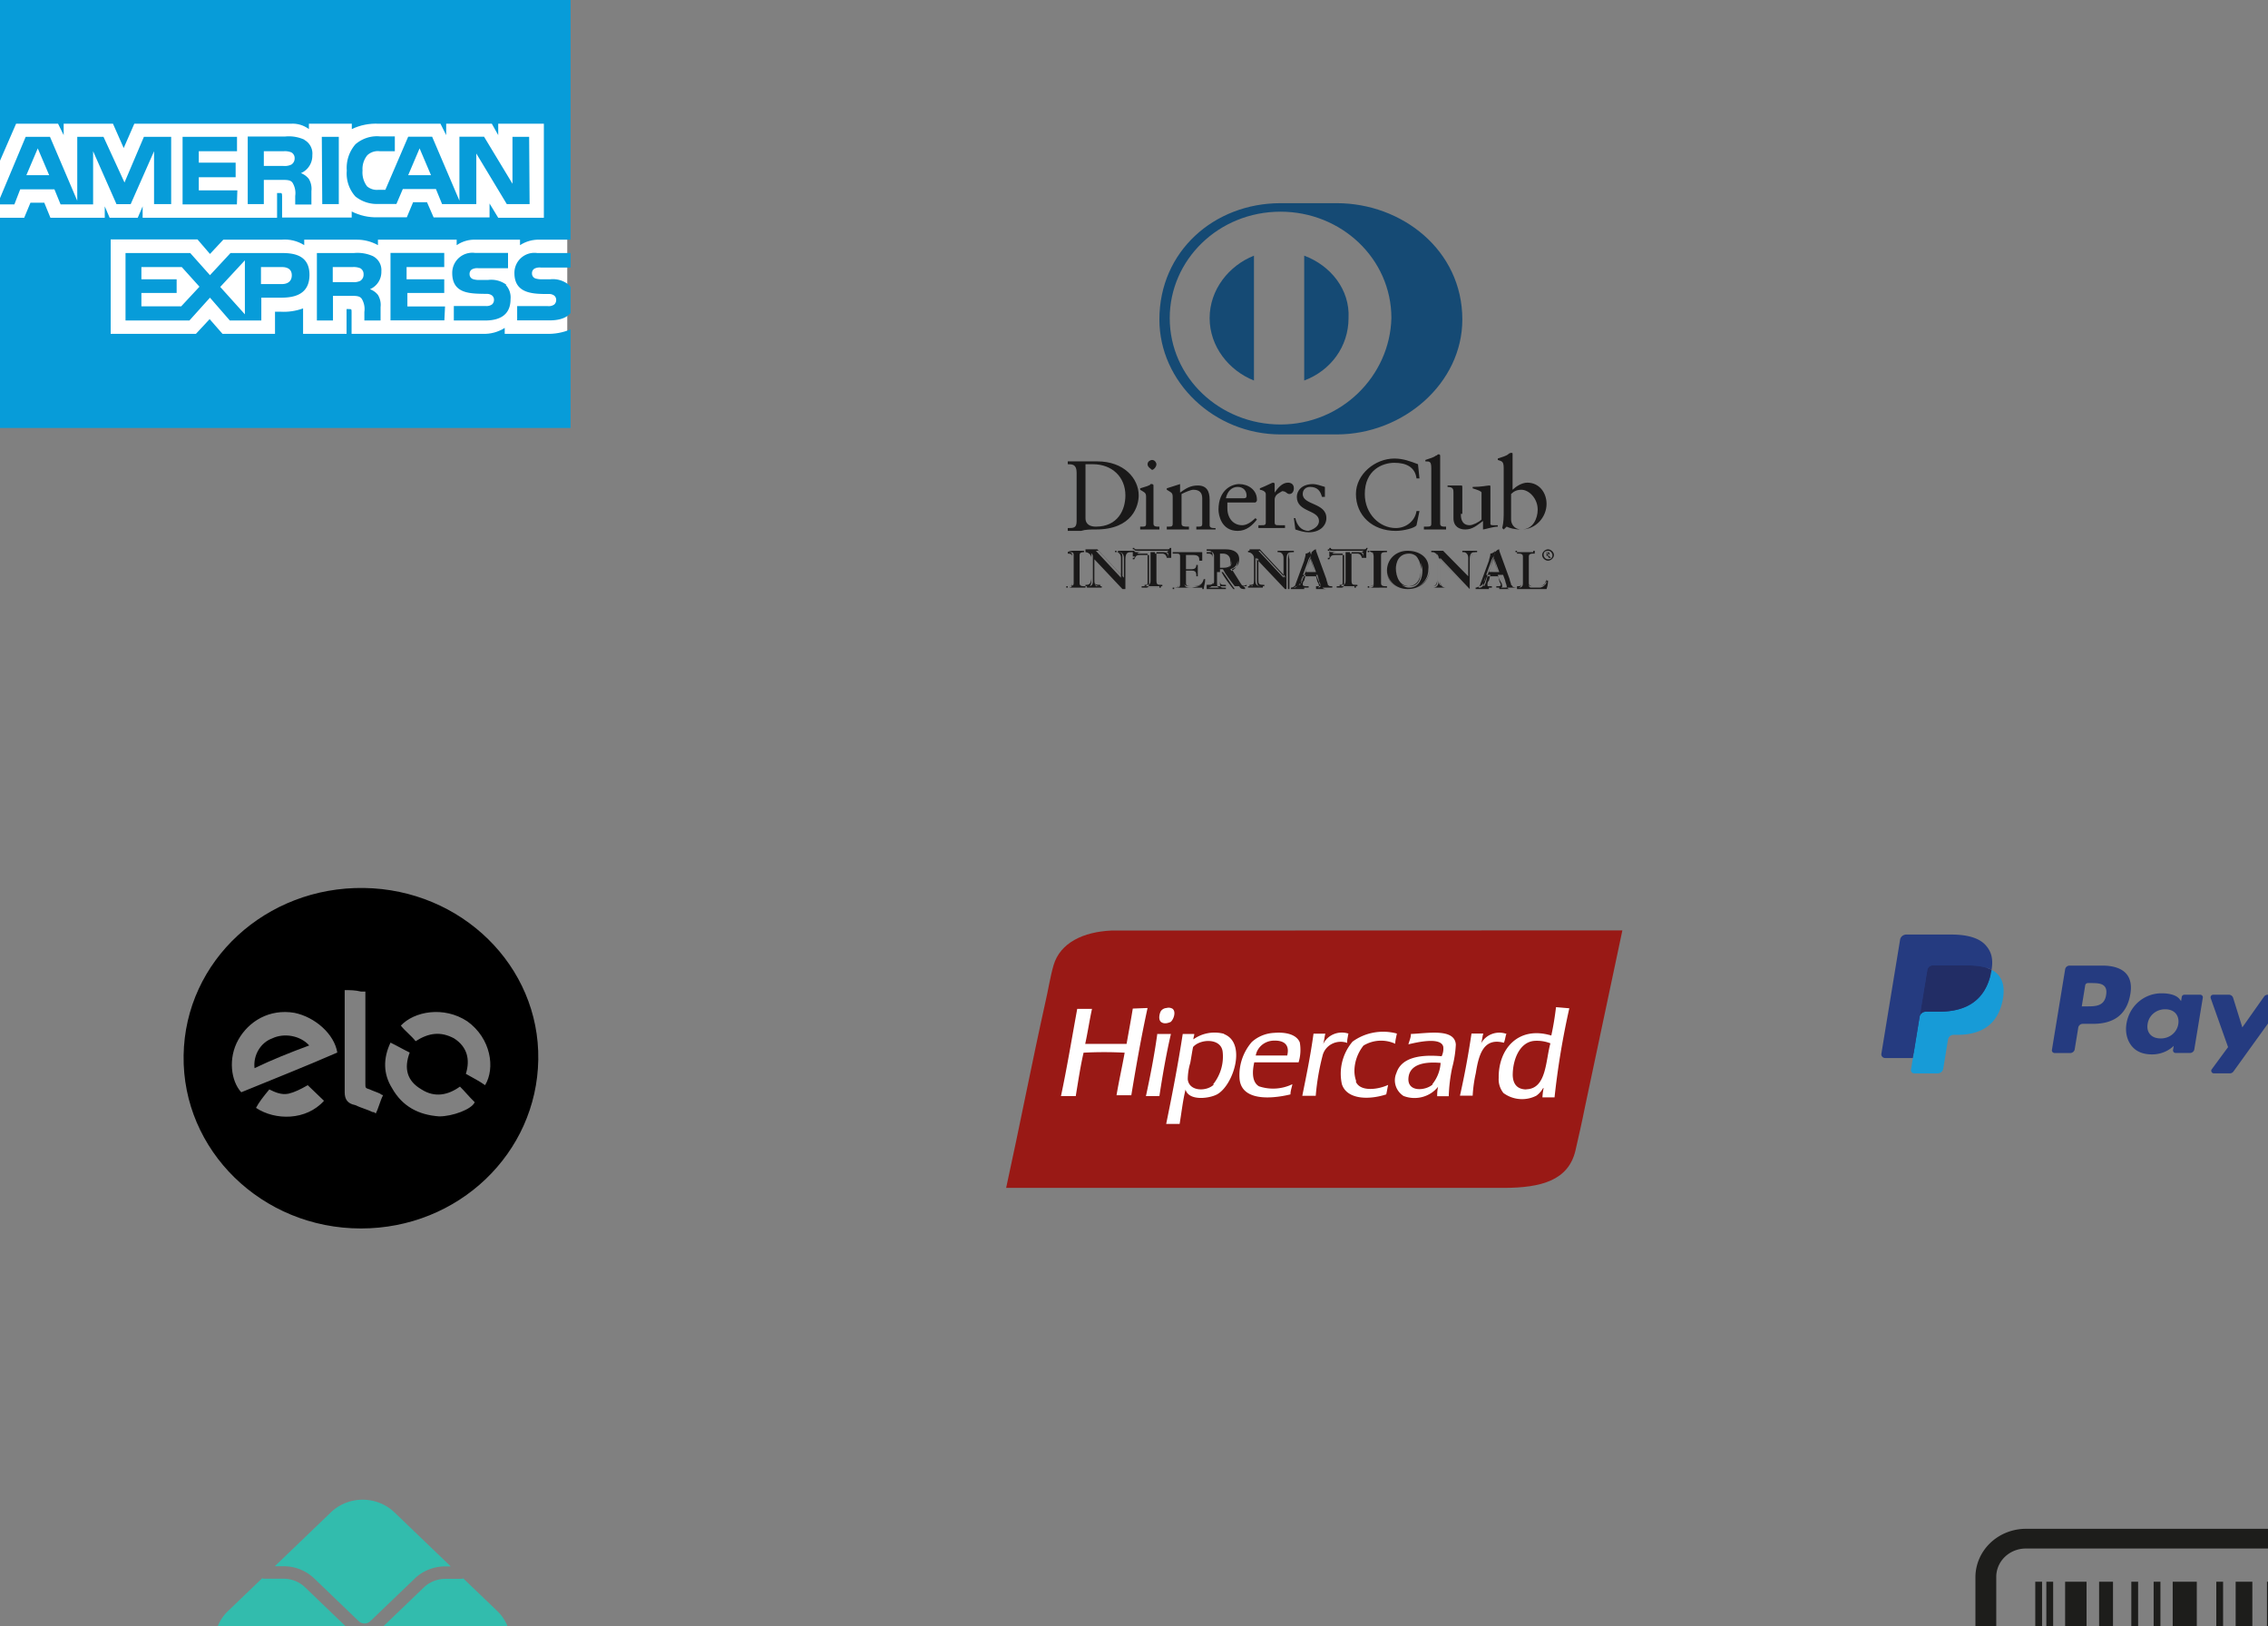 <?xml version="1.0" encoding="utf-8"?>
<svg width="159" height="114" viewBox="0 0 159 114" xmlns="http://www.w3.org/2000/svg">
  <rect x="0" y="0" width="159" height="114" fill="#808080" stroke="none"/>
  <svg id="amex" data-name="Layer 1" width="40" height="30" viewBox="0 0 50 37" xmlns="http://www.w3.org/2000/svg">
    <defs>
      <style>.acls-1{fill:#fff}.acls-2{fill:#079cd9}</style>
    </defs>
    <title>Artboard 9 copy 2</title>
    <g id="a_Group_" data-name="Group">
      <g id="a_Group_2" data-name="Group 2">
        <path id="a_Path_" data-name="Path" class="acls-1" d="M-.29-6.72h50v37h-50z"/>
      </g>
      <path id="a_Compound_Path_" data-name="Compound Path" class="acls-2" d="M15.86 26.59h-3.47v-1.17h3.09v-1.2h-3.09v-1.07h3.54l1.55 1.72-1.61 1.73m3.43-1.71l2.16-2.33v4.73zm5.41-.25h-1.84v-1.49h1.84c.51 0 .86.21.86.72s-.34.77-.87.77zm6.88-.29a1.34 1.34 0 0 1-.69.12h-1.74v-1.32h1.74a1.53 1.53 0 0 1 .67.1.58.58 0 0 1 .29.53.63.63 0 0 1-.28.57zm-6.87-2.43H20.2l-1.8 1.94-1.73-1.94H11v5.91h5.6l1.8-2 1.74 2h2.76v-2h1.76c1.23 0 2.46-.34 2.46-2s-1.26-1.91-2.38-1.91zm8 .29a3.29 3.29 0 0 0-1.7-.29h-3.25v5.91h1.41v-2.16h1.52c.51 0 .82 0 1 .26a1.74 1.74 0 0 1 .23 1.15v.75h1.42v-1.17a1.69 1.69 0 0 0-.23-1.07 1.56 1.56 0 0 0-.7-.5 1.65 1.65 0 0 0 1-1.57 1.37 1.37 0 0 0-.71-1.31zM39 26.6h-3.3v-1.18h3.23v-1.2h-3.3v-1.07h3.3v-1.24h-4.71v5.91h4.72zm5.39-1.89a2.21 2.21 0 0 0-1.63-.43H42a1.75 1.75 0 0 1-.54-.07.45.45 0 0 1-.31-.44.46.46 0 0 1 .21-.42 1 1 0 0 1 .57-.1h2.59v-1.34h-2.89a1.76 1.76 0 0 0-2 1.76c0 1.88 1.66 1.8 3 1.83a.75.75 0 0 1 .49.14.49.49 0 0 1 .17.39.53.53 0 0 1-.17.39.83.83 0 0 1-.57.14h-2.78v1.27h2.75c1.43 0 2.22-.61 2.22-1.86a1.62 1.62 0 0 0-.42-1.26zm6 1.25c0 1.26-.79 1.86-2.22 1.86h-2.85v-1.25H48a.83.83 0 0 0 .57-.14.53.53 0 0 0 .17-.39.49.49 0 0 0-.17-.39.75.75 0 0 0-.49-.14c-1.32 0-3 0-3-1.83a1.75 1.75 0 0 1 2-1.76H50v1.27h-2.61a1 1 0 0 0-.56.1.46.46 0 0 0-.21.42.45.45 0 0 0 .31.44 1.75 1.75 0 0 0 .54.07h.76a2.2 2.2 0 0 1 1.61.48 1.63 1.63 0 0 1 .43 1.3z"/>
      <g id="a_Group_3" data-name="Group 3">
        <path id="a_Compound_Path_2" data-name="Compound Path 2" class="acls-2" d="M2.31 15.1l1-2.35 1 2.35h-2m23.22-.93a1.34 1.34 0 0 1-.69.12h-1.72V13h1.74a1.49 1.49 0 0 1 .67.1.57.57 0 0 1 .29.53.63.63 0 0 1-.29.54zm12.24.93l-1-2.35-1 2.35zM15 11.74h-2.39l-1.7 4-1.84-4h-2.3v5.6l-2.39-5.6H2.25l-2.48 5.92h1.49l.51-1.32h3l.54 1.32h2.85V13l2.05 4.64h1.24L13.5 13v4.63H15zm5.8 4.69h-3.38v-1.15h3.23V14h-3.23v-1h3.35v-1.26H16v5.92h4.76zM26.7 12a3.29 3.29 0 0 0-1.7-.29h-3.29v5.92h1.41v-2.12h1.52c.51 0 .83 0 1 .26a1.73 1.73 0 0 1 .23 1.15v.75h1.42v-1.18a1.69 1.69 0 0 0-.23-1.07 1.59 1.59 0 0 0-.69-.5 1.66 1.66 0 0 0 1-1.57 1.37 1.37 0 0 0-.71-1.35zm1.54 5.63h1.45v-5.89H28.2zm18.17 0h-2l-2.67-4.43v4.43h-3l-.54-1.32h-2.9l-.56 1.31h-1.6a3 3 0 0 1-2-.66 3 3 0 0 1-.75-2.26 3.15 3.15 0 0 1 .76-2.31 2.88 2.88 0 0 1 2.15-.69h1.3V13h-1.32a1.35 1.35 0 0 0-1.09.35 1.9 1.9 0 0 0-.42 1.34 2 2 0 0 0 .4 1.39 1.34 1.34 0 0 0 1 .3h.6l2-4.65h2.1l2.39 5.6v-5.6h2.16l2.49 4.12v-4.11h1.46z"/>
        <path id="a_Path_2" data-name="Path 2" class="acls-2" d="M 50 20.75 L 47.34 20.75 C 46.714 20.721 46.095 20.889 45.57 21.23 L 45.57 20.75 L 41.71 20.75 C 41.109 20.722 40.516 20.89 40.02 21.23 L 40.02 20.75 L 33.12 20.75 L 33.12 21.23 C 32.537 20.903 31.878 20.737 31.21 20.75 L 26.66 20.75 L 26.66 21.23 C 26.065 20.854 25.361 20.685 24.66 20.75 L 19.57 20.75 L 18.4 22 L 17.31 20.73 L 9.7 20.73 L 9.7 29 L 17.17 29 L 18.37 27.71 L 19.5 29 L 24.1 29 L 24.1 27.06 L 24.56 27.06 C 25.24 27.103 25.921 27.004 26.56 26.77 L 26.56 29 L 30.37 29 L 30.37 26.83 L 30.56 26.83 C 30.79 26.83 30.81 26.83 30.81 27.07 L 30.81 29 L 42.3 29 C 42.981 29.028 43.655 28.846 44.23 28.48 L 44.23 29 L 47.89 29 C 48.613 29.024 49.333 28.891 50 28.61 L 50 43.71 L -0.29 43.71 L -0.29 18.83 L 2.12 18.83 L 2.67 17.51 L 3.88 17.51 L 4.42 18.83 L 9.18 18.83 L 9.18 17.83 L 9.61 18.83 L 12.07 18.83 L 12.5 17.83 L 12.5 18.83 L 24.28 18.83 L 24.28 16.66 L 24.51 16.66 C 24.68 16.66 24.72 16.66 24.72 16.94 L 24.72 18.81 L 30.82 18.81 L 30.82 18.28 C 31.52 18.634 32.296 18.809 33.08 18.79 L 35.65 18.79 L 36.2 17.47 L 37.42 17.47 L 38 18.8 L 42.9 18.8 L 42.9 17.58 L 43.66 18.83 L 47.66 18.83 L 47.66 10.59 L 43.66 10.59 L 43.66 11.59 L 43.1 10.59 L 39.1 10.59 L 39.1 11.59 L 38.6 10.59 L 33.19 10.59 C 32.376 10.547 31.565 10.708 30.83 11.06 L 30.83 10.59 L 27.07 10.59 L 27.07 11.06 C 26.61 10.716 26.042 10.549 25.47 10.59 L 11.77 10.59 L 10.84 12.72 L 9.9 10.59 L 5.58 10.59 L 5.58 11.59 L 5.09 10.59 L 1.41 10.59 L -0.29 14.5 L -0.29 -6.72 L 50 -6.72 L 50 20.75"/>
      </g>
    </g>
  </svg>
  <svg id="bankslip" data-name="Layer 1" width="40" height="30" viewBox="0 0 50 37" x="80" y="60" xmlns="http://www.w3.org/2000/svg" style="" transform="matrix(1.295, 0, 0, 1.243, 28.89, 27.358)">
    <defs>
      <style>.bcls-1{fill:#1d1d1b}</style>
    </defs>
    <title>Artboard 9 copy 6</title>
    <path class="bcls-1" d="M16.34 8.73h.46v18.49h-.46zm1.51 0h.46v18.49h-.46zm4.24 0h.46v18.49h-.46zm6.57 0h.46v18.49h-.46zm6.99 0h.46v18.49h-.46zm1 0h.46v18.49h-.46zm3.72 0h.46v20.13h-.46zm.75 0h.46v20.13h-.46zm-30.53 0h.46v20.13h-.46zm-.75 0h.46v20.13h-.46zm2.02 0h1.45v18.49h-1.45zm2.3 0h.94v18.49h-.94zm9.24 0h1.13v18.49H23.4zm7.31 0h1.13v18.49h-1.13zm7.73 0h1.13v18.49h-1.13zm-19.3 0h1.63v18.49h-1.63zm6.38 0h1.63v18.49h-1.63zm7.2 0h1.63v18.49h-1.63z"/>
    <path class="bcls-1" d="M44.27 29.21a2 2 0 0 1-2 2H9.2a2 2 0 0 1-2-2V8.39a2 2 0 0 1 2-2h33a2 2 0 0 1 2 2zm1.36-20.82A3.42 3.42 0 0 0 42.22 5H9.2a3.42 3.42 0 0 0-3.41 3.39v20.82a3.41 3.41 0 0 0 3.41 3.41h33a3.42 3.42 0 0 0 3.41-3.41z"/>
  </svg>
  <svg version="1" id="diners" width="40" height="30" viewBox="0 0 50 37" x="40" xmlns="http://www.w3.org/2000/svg" style="" transform="matrix(1.295, 0, 0, 1.243, 14.147, 9.12)">
    <style>.cst0{fill:#1a1919}.cst1{fill:#154a74}</style>
    <title>Artboard 9</title>
    <path class="cst0" d="M26.2 31.8c0-.1-.1-.3-.1-.4l-.7-2v-.1c-.1 0-.2.1-.3.2 0 .2-.1.3-.2.5l-.6 1.7c-.1.2-.2.2-.3.2v.1h.9v-.1h-.1c-.1 0-.3 0-.3-.1s0-.2.1-.3l.1-.4h.8l.1.4c0 .1.1.2.1.3 0 .1-.1.1-.2.1h-.1v.1h1.1v-.1c-.2 0-.2 0-.3-.1zm.3.3h-1.1V32c.1 0 .2 0 .2-.1 0 0 0-.2-.1-.3l-.1-.4h-.9l-.1.4c0 .1-.1.2-.1.3 0 .1.2.1.3.1v.1h-.9V32c.1 0 .3-.1.3-.2l.6-1.7c0-.1.1-.3.1-.5.1 0 .3-.1.3-.2v.1l.7 2c0 .1.1.3.1.4 0 .1.1.2.3.2zm2.5-2.7h1.1v.1c-.1 0-.3 0-.3.2v2c0 .2.2.2.3.2v.1H29c.1 0 .3 0 .3-.2v-2c0-.3-.2-.3-.3-.4zm-4 .4l-.4 1.1h.7l-.3-1.1zm-.3 1.1l.3-1 .3 1h-.6zm4-1.6v.6h-.1c0-.1 0-.4-.3-.4h-.6v2c0 .3.1.3.3.3h.1v.2h-1.2.1c.2 0 .3 0 .3-.3v-2h-.6c-.3 0-.3.1-.4.3h-.1v-.6h.1c0 .1.1.1.2.1h2c.1-.1.2-.1.2-.2zm2.1-1.3c-1.6 0-2.7-1.1-2.7-2.6 0-1.4 1.3-2.5 2.6-2.5.6 0 1.1.2 1.6.4l.1 1h-.2c-.1-.8-.7-1.1-1.5-1.1s-2 .5-2 2.2c0 1.4 1 2.4 2.1 2.4.7 0 1.3-.5 1.4-1.2h.2l-.2 1c-.1.2-.9.4-1.4.4zm-6.9 1.5v-.1h-1v.1h.1c.1 0 .3 0 .3.3v1.4l-1.7-1.9h-.7v.1h.1c.2 0 .3.1.3.3v1.6c0 .3-.1.5-.3.5h-.1v.1h1v-.1h-.1c-.3 0-.3-.1-.3-.4V30l1.9 2.1h.2V30c-.1-.4 0-.5.3-.5zm-.5.5v2.1h-.1l-2-2.2v1.6c0 .3.1.4.4.4h.1v.1h-1v-.1h.1c.3 0 .3-.2.3-.5v-1.6c0-.2-.2-.3-.3-.3v-.1h.7l1.7 1.9v-1.4c0-.3-.2-.4-.3-.4h-.1v-.1h1v.1h-.1c-.2 0-.4 0-.4.5zm5.3-.7c0 .1-.1.1-.2.1h-2c-.1 0-.2 0-.2-.1h-.1v.6h.1c.1-.3.1-.3.3-.3h.6v2c0 .3-.1.3-.3.3h-.1v.1H28v-.1h-.1c-.2 0-.3 0-.3-.3v-2h.6c.2 0 .3.2.3.3h.1v-.6h.1zm.1.3v.3h-.1c0-.1 0-.4-.3-.4h-.6v2c0 .3.1.3.3.3h.1v.1H27v-.1h.1c.2 0 .3 0 .3-.3v-2h-.6c-.3 0-.3.1-.4.3h-.1v-.6h.1c0 .1.1.1.2.1h2c.1 0 .2 0 .2-.1h.1c-.1.2-.1.3-.1.4zm-2.6 2.2c-.1-.1-.1-.3-.1-.4l-.7-2v-.1c-.1 0-.2.1-.3.2 0 .1-.1.3-.1.5l-.6 1.7c-.3.2-.4.3-.6.3h.8c-.1 0-.3 0-.3-.2 0-.1 0-.2.1-.3l.1-.4h.9l.2.5c0 .1.1.2.1.3 0 .1-.2.1-.3.1h1.1c-.2 0-.3-.1-.3-.2zm-1.6-.9l.4-1.1.4 1.1h-.8zm-5.5-1.4h-.2v1.1h.2c.4 0 .6-.1.6-.6 0-.2-.2-.5-.6-.5zm0 1.2h-.2v-1.1h.2c.3 0 .5.2.5.5.1.4-.1.6-.5.6zm-.3-2.8h-1.5v-.2h.1c.2 0 .3 0 .3-.2v-1.8c0-.4-.2-.6-.6-.6-.2 0-.6.2-.8.3v2.1c0 .2.2.2.4.2h.1v.2h-1.5v-.2h.1c.2 0 .3 0 .3-.2v-1.9c0-.3-.1-.3-.4-.5V25l.9-.3v.6c.4-.3.7-.5 1.2-.5.6 0 .8.4.8 1v1.8c0 .2.2.2.3.2h.1v.1zm1.5 3.8l-.7-1c.3-.1.5-.3.5-.7 0-.5-.4-.6-.9-.7H18v.1h.1c.1 0 .3 0 .3.3v1.9c0 .2-.1.2-.3.2H18v.2h1.1-.1c-.2 0-.3 0-.3-.3v-.8h.3c.2.4.5.8.8 1.2h.8V32c-.1-.1-.2-.1-.3-.3zm-1.2-1h-.2v-1.2h.2c.3 0 .6.2.6.6 0 .4-.2.6-.6.6zm1.2 1l-.6-1c.3-.1.5-.3.5-.7 0-.5-.4-.7-.9-.7h-1.2v.1h.1c.1 0 .2 0 .3.3v1.9c0 .1-.1.2-.3.2h-.1v.1h1.2v-.1h-.1c-.2 0-.3 0-.3-.3v-.8h.2c.2.4.5.8.8 1.2h.8v-.1c-.2.1-.3.1-.4-.1zm.4.4h-.8c-.3-.4-.5-.8-.8-1.2h-.2v.8c0 .3.1.3.3.3h.1v.1H18V32h.1c.1 0 .3-.1.3-.2v-1.9c0-.3-.2-.3-.3-.3H18v-.1h1.2c.5 0 .9.1.9.7 0 .3-.2.5-.5.7l.6 1c.1.2.2.2.4.2zm-2.9-.7c-.1.4-.3.5-.8.5-.2 0-.4 0-.4-.2v-.9h.4c.3 0 .3.1.3.4h.1v-.8h-.1c0 .2-.1.3-.3.3h-.4v-1h.5c.4 0 .4.2.4.4h.1V29.5h-1.9v.1h.1c.1 0 .3 0 .3.2v2c0 .2-.1.2-.3.2h-.1v.1h2c0-.2.1-.4.1-.6v-.1zm0 .7h-2V32h.1c.1 0 .3 0 .3-.2v-2c0-.2-.1-.2-.3-.2h-.1v-.1h1.9v.6h-.1c0-.2-.1-.4-.5-.4h-.5v1h.4c.2 0 .3-.1.3-.3h.1v.8h-.1c0-.2 0-.4-.3-.4h-.5v.9c0 .2.2.2.5.2.5 0 .7 0 .8-.5h.1c0 .3-.1.5-.1.7zm5.6-2.7h.5v.1c-.2 0-.4 0-.4.5v2.1h-.1l-2-2.2v1.6c0 .3.1.5.4.5h-1c.3 0 .4-.2.4-.5v-1.6c0-.2-.2-.4-.4-.4v-.1h.7l1.7 1.9v-1.4c0-.3-.2-.4-.3-.4h-.1v-.1h.6zm-.2 1.9zm6.3-1.9h-.6v.1h.1c.1 0 .3 0 .3.2v2c0 .2-.1.2-.3.2h-.1v.1h1.2v-.1H30c-.1 0-.3 0-.3-.2v-2c0-.2.1-.2.3-.2h.1v-.1h-.6zm.6.1c-.2 0-.3 0-.3.2v2c0 .2.1.2.3.2h.1v.1H29v-.1c.1 0 .3 0 .3-.2v-2c0-.2-.1-.2-.3-.2v-.1h1.2v.1zm10.8 2.2c.1-.1.1-.2.1-.3h.1c0 .2-.1.4-.1.6h-2c.1 0 .3 0 .3-.3v-2c0-.2-.2-.2-.3-.2v-.1h1.2v.1h-.1c-.1 0-.3 0-.3.2v2c0 .2.1.2.2.2h.5c.2 0 .4-.1.4-.2zm-2.3.1c0-.1-.1-.3-.1-.4l-.7-2v-.1c-.1 0-.2.1-.3.2 0 .1-.1.3-.1.5l-.6 1.7c-.1.2-.2.3-.3.3h.8c-.1 0-.3 0-.3-.2 0-.1 0-.2.1-.3l.1-.4h.9l.2.5c0 .1.1.2.1.3 0 .1-.2.1-.3.1h1c-.4 0-.5-.1-.5-.2zm-1.6-.9l.4-1.1.4 1.1H37zm.4-1.1l-.4 1.1h.7l-.3-1.1zm-.3 1.1l.3-1 .3 1h-.6zm3.9.5c0 .1-.1.2-.1.3-.1.1-.2.2-.4.2H40c-.1 0-.2-.1-.2-.2v-2c0-.2.1-.2.2-.2h.1v-.1h-1.2v.1h.1c.1 0 .3 0 .3.2v2c0 .2-.1.2-.3.2v.1h2c0-.2.1-.4.1-.6H41zm0 .7h-2V32h.1c.1 0 .3 0 .3-.3v-1.9c0-.2-.2-.2-.3-.2H39v-.1h1.2v.1h-.1c-.1 0-.3 0-.3.2v2c0 .2.1.2.2.2h.5c.2 0 .3-.1.4-.2.1-.1.1-.2.1-.3h.1c0 .1 0 .3-.1.6zm.1-2.8c-.2 0-.4.2-.4.4s.2.4.4.4.4-.2.4-.4-.2-.4-.4-.4zm0 .7c-.2 0-.3-.2-.3-.3 0-.2.1-.3.3-.3.2 0 .3.2.3.3 0 .2-.1.3-.3.3zm0-.3c.1 0 .1-.1.1-.1 0-.1-.1-.1-.1-.1h-.2c.1 0 .1 0 .1.1v.3h-.1.2-.1v-.1l.1-.1c0 .1 0 .2.1.2h.1l-.2-.2zm0 0l-.1-.2s.1 0 .1.1c.1.1 0 .1 0 .1zm-2.5 2.1c0-.1-.1-.3-.1-.4l-.7-2v-.1c-.1 0-.2.1-.3.2 0 .2-.1.3-.2.5l-.6 1.7c-.1.2-.2.2-.3.2v.1h.9v-.1H37c-.1 0-.3 0-.3-.1s0-.2.1-.3l.1-.4h.8l.1.4c0 .1.1.2.1.3 0 .1-.1.1-.2.1h-.1v.1h1.1v-.1l-.1-.1zm.3.3h-1.1V32c.1 0 .2 0 .2-.1 0 0 0-.2-.1-.3l-.2-.4H37l-.1.4c0 .1-.1.2-.1.3 0 .1.2.1.3.1v.1h-.9V32c.1 0 .3-.1.3-.2l.6-1.7c0-.1.1-.3.1-.5.1 0 .3-.1.3-.2v.1l.7 2c0 .1.1.3.1.4 0 .1.1.2.2.2zm-7.3-2.8c-.8 0-1.4.6-1.4 1.4 0 .8.6 1.4 1.4 1.4.8 0 1.5-.6 1.5-1.5 0-.8-.7-1.3-1.5-1.3zm0 2.8c-.8 0-1.4-.5-1.4-1.4 0-.8.6-1.4 1.4-1.4.8 0 1.5.5 1.5 1.3 0 .9-.6 1.5-1.5 1.5zm0-2.7c-.8 0-1.4.6-1.4 1.4 0 .8.6 1.3 1.4 1.3.8 0 1.4-.6 1.4-1.4.1-.8-.6-1.3-1.4-1.3zm.1 2.6c-.6 0-.9-.7-.9-1.3 0-.5.2-1.1.9-1.1.6 0 .9.7.9 1.2s-.2 1.2-.9 1.2zm-.1-2.5c-.7 0-.9.6-.9 1.1 0 .7.3 1.3.9 1.3.7 0 .9-.6.9-1.2.1-.5-.2-1.2-.9-1.2zm.1 2.4c-.6 0-.9-.6-.9-1.3 0-.5.2-1.1.8-1.1.6 0 .9.7.9 1.2 0 .6-.1 1.2-.8 1.2zm4.1-2.5h.5v.1c-.2 0-.4 0-.4.5v2.1h-.1l-2-2.2v1.6c0 .3.1.5.4.5h.1-1c.3 0 .4-.2.4-.5v-1.6c0-.2-.2-.4-.4-.4v-.1h.7l1.7 1.9v-1.4c0-.3-.2-.4-.3-.4h-.1v-.1h.5zm.5.1v-.1h-1v.1h.1c.1 0 .3 0 .3.3v1.4L34 29.4h-.8v.1h.1c.2 0 .3.1.3.3v1.6c0 .3-.1.5-.3.5h-.1v.1h1v-.1h-.1c-.3 0-.3-.1-.3-.4V30l1.9 2.1h.2V30c0-.4.1-.5.4-.5zm-.5.5v2.1h-.1l-2-2.2v1.6c0 .3.1.4.4.4h.1v.1h-1v-.1h.1c.3 0 .3-.2.3-.5v-1.6c0-.2-.2-.3-.3-.3v-.1h.7l1.7 1.9v-1.4c0-.3-.2-.4-.3-.4h-.1v-.1h1v.1h-.1c-.2 0-.4 0-.4.5zm-.2 1.3zm-20.1-2c0 .1-.1.1-.2.1h-2c-.1 0-.2 0-.2-.1H13v.6h.1c.1-.3.1-.3.3-.3h.6v2c0 .3-.1.3-.3.3h-.1v.1h1.2v-.1h-.1c-.2 0-.3 0-.3-.3v-2h.6c.2 0 .3.2.3.3h.1v-.6h.1zm.1.3v.3h-.1c0-.1 0-.4-.3-.4h-.6v2c0 .3.1.3.3.3h.1v.1h-1.2v-.1h.1c.2 0 .3 0 .3-.3v-2h-.6c-.3 0-.3.1-.4.3H13v-.6h.1c0 .1.1.1.2.1h2c.1 0 .2 0 .2-.1h.1v.4zm-3.3 1.7zm10.3-5.5v1.6c0 .2.1.2.3.2h.4v.2h-1.8v-.2h.2c.2 0 .3 0 .3-.2v-2c0-.2-.3-.3-.4-.3V25c.5-.2.8-.4.9-.4 0 0 .1 0 .1.1v.6c.2-.3.5-.7.9-.7.2 0 .4.1.4.4 0 .2-.1.4-.3.4-.2 0-.2-.2-.5-.2-.1.1-.5.2-.5.6zm3 1.5c0-.8-1.5-.6-1.5-1.7 0-.4.3-.9 1.1-.9.2 0 .5.1.8.2v.7h-.2c-.1-.4-.3-.7-.8-.7-.3 0-.5.2-.5.5 0 .8 1.6.6 1.6 1.7 0 .5-.4 1-1.2 1-.3 0-.6-.1-.9-.2l-.1-.8h.1c.1.5.4.9.9.9.6-.2.7-.5.7-.7zM9.1 29.4h-.6v.1h.1c.1 0 .3 0 .3.2v2c0 .2-.1.2-.3.2h-.1v.1h1.2v-.1h-.1c-.1 0-.3 0-.3-.2v-2c0-.2.1-.2.3-.2h.1v-.1h-.6zm.6.1c-.2 0-.3 0-.3.2v2c0 .2.1.2.3.2h.1v.1H8.6v-.1h.1c.1 0 .3 0 .3-.2v-2c0-.2-.1-.2-.3-.2h-.2v-.1h1.2v.1zm2.7-.1h.5v.1c-.2 0-.4 0-.4.5v2.1h-.1l-2-2.2v1.6c0 .3.1.5.4.5h-1c.3 0 .4-.2.4-.5v-1.6c0-.2-.2-.4-.4-.4v-.1h.7l1.7 1.9v-1.4c0-.3-.2-.4-.3-.4h-.1v-.1h.6zm-3.3 0h.6v.1c-.1 0-.3 0-.3.2v2c0 .2.2.2.3.2v.1H8.6c.1 0 .3 0 .3-.2v-2c0-.2-.2-.2-.3-.2v-.1c.1-.1.3-.1.5-.1zM21.3 26c.1-.1.1-.1.1-.2 0-.7-.6-1.1-1.2-1.1-.5 0-1.4.4-1.4 1.8 0 .4.2 1.5 1.3 1.5.6 0 1-.4 1.3-.8l-.1-.1c-.3.3-.6.5-.9.5-.6 0-1-.5-1-1.2V26h1.9zm-1.2-1.1c.4 0 .6.3.6.6 0 .1 0 .2-.2.2h-1.2c.1-.5.4-.8.8-.8zm-9.6 3c2.5 0 2.9-1.7 2.9-2.4 0-1.2-1-2.4-2.8-2.4h-2v.2c.3 0 .6 0 .6.6v3.4c0 .5-.2.5-.6.5v.2h.9c.3-.1.6-.1 1-.1zm-.7-4.6h.5c1.3 0 2.2.9 2.2 2.2 0 1-.5 2.2-2 2.2-.3 0-.7-.1-.7-.6v-3.8zm4.2 0c0-.2.2-.3.3-.3.2 0 .3.2.3.3 0 .2-.2.4-.3.4-.1-.1-.3-.2-.3-.4zm19.2 4.2v-3.9c0-.5-.1-.5-.4-.5V23c.3-.1.6-.2.7-.3.1 0 .1-.1.2-.1 0 0 .1 0 .1.1v4.8c0 .2.2.2.3.2h.1v.2h-1.5v-.2h.1c.3 0 .4 0 .4-.2zm-18.9.4h-.8v-.2h.1c.2 0 .3 0 .3-.2v-1.9c0-.3-.1-.3-.4-.5V25c.3-.1.7-.2.7-.3h.1s.1 0 .1.1v2.7c0 .2.2.2.3.2h.1v.2h-.5zm23.8-4.3v3c0 .4 0 .8-.1 1.2l.1.1.2-.2c.2.1.5.2 1 .2 1 0 1.7-.9 1.7-1.8 0-.8-.5-1.5-1.3-1.5-.4 0-.8.3-1 .5v-2.5c0-.1 0-.1-.1-.1 0 0-.1 0-.2.1s-.4.2-.7.3v.1c.3.1.4.1.4.6zm.5 1.8c.2-.2.4-.3.7-.3.5 0 1.1.6 1.1 1.4 0 .6-.3 1.4-1.1 1.4-.5 0-.7-.4-.7-.7v-1.8zm-20.8 6v.6h-2c.1 0 .3 0 .3-.2v-2c0-.2-.2-.2-.3-.2v-.1h1.9v.6h-.1c0-.2-.1-.4-.5-.4h-.5v1h.4c.2 0 .3-.1.3-.3h.1v.8h-.1c0-.2 0-.4-.3-.4h-.5v.9c0 .3.2.3.5.3.5-.1.7-.1.8-.6zm17.4-4.6c0 .2 0 .8.6.8.2 0 .6-.2.8-.4v-1.9c0-.1-.3-.2-.6-.3v-.1c.6 0 1-.1 1.1-.1.1 0 .1 0 .1.1v2.6c0 .1.1.1.2.1h.3v.1c-.3 0-.9.2-1 .2v-.6c-.4.3-.7.6-1.2.6-.4 0-.8-.2-.8-.8v-1.8c0-.2 0-.4-.4-.4v-.1h.9c.1 0 .1 0 .1.2v1.8zm-19.7 2.5v.6h-.1c0-.1 0-.4-.3-.4h-.6v2c0 .3.1.3.3.3h.1v.2h-1.2.1c.2 0 .3 0 .3-.3v-2h-.6c-.3 0-.3.1-.4.3H13v-.6h.1c0 .1.1.1.2.1h2c.1-.1.2-.1.2-.2zm-3.1.1h-.5v.1h.1c.1 0 .3 0 .3.3v1.4l-1.7-1.9h-.8v.1h.1c.2 0 .3.1.3.3v1.6c0 .3-.1.5-.3.5h-.1v.1h1v-.1h-.1c-.3 0-.3-.1-.3-.4V30l1.9 2.1h.2V30c0-.5.2-.5.3-.5h.1v-.1h-.5zm.5.1c-.2 0-.4 0-.4.5v2.1h-.1l-2-2.2v1.6c0 .3.1.4.4.4h.1v.1h-1v-.1h.1c.3 0 .3-.2.3-.5v-1.6c0-.2-.2-.3-.3-.3v-.1h.7l1.7 1.9v-1.4c0-.3-.2-.4-.3-.4H12v-.1h1v.1z"/>
    <path class="cst1" d="M24.6 8.6v8.8c1.8-.7 3-2.4 3-4.4.1-2-1.2-3.7-3-4.4zM18.2 13c0 2 1.3 3.7 3 4.4V8.6c-1.7.7-3 2.4-3 4.4z"/>
    <path class="cst1" d="M26.8 4.9H23c-4.5 0-8.2 3.4-8.2 8.2 0 4.4 3.7 8.1 8.2 8.1h3.8c4.5 0 8.5-3.6 8.5-8.1 0-4.9-4.1-8.2-8.5-8.2zM23 20.5c-4.1 0-7.5-3.3-7.5-7.5 0-4.1 3.3-7.5 7.5-7.5 4.1 0 7.5 3.3 7.5 7.5-.1 4.1-3.4 7.5-7.5 7.5z"/>
  </svg>
  <svg version="1" width="40" height="30" viewBox="0 0 50 37" id="elo" y="30" xmlns="http://www.w3.org/2000/svg" style="" transform="matrix(1.295, 0, 0, 1.243, -0.596, 18.239)">
    <title>Artboard 9</title>
    <path d="M25 30.5c-6.7 0-12.1-5.5-12-12.2.1-6.7 5.6-11.9 12.2-11.8 6.6.1 11.9 5.5 11.8 12.1-.1 6.6-5.4 11.9-12 11.9zm-1.6-12.4c-.2-1.3-1.5-2.5-2.9-2.8-1.7-.3-3.1.6-3.8 1.9-.7 1.3-.5 2.9.2 3.7 2.1-.9 4.3-1.8 6.5-2.8zm.5-4.4v7.2c0 .5.2.8.7.9.4.2.8.3 1.2.5.1 0 .1 0 .2.1.2-.4.3-.9.5-1.3-.1 0-.2-.1-.2-.1-.2-.1-.5-.2-.7-.3-.3-.1-.3-.1-.3-.4v-6.5H25c-.4-.1-.7-.1-1.1-.1zm9.5 6.7c.7-1.2.4-3.3-1.2-4.5-1.6-1.1-3.6-.7-4.5.3.3.4.7.7 1 1.1.9-.6 1.7-.7 2.6-.2.9.6 1.1 1.5.8 2.5.5.3.9.5 1.3.8zm-1.7.1c-.8.6-1.7.8-2.6.2-1-.6-1.2-1.5-.8-2.6-.4-.2-.9-.5-1.3-.7-.5 1.1-.5 2.2.1 3.2.7 1.3 1.8 1.9 3.2 2 .9 0 2.2-.5 2.4-1-.4-.4-.7-.8-1-1.1zM17.9 22c1.3.9 3.4.9 4.6-.5l-1.1-1.1c-.5.3-.9.5-1.3.6-.5.1-.9-.1-1.3-.3-.4.5-.7.9-.9 1.3z"/>
    <path d="M17.8 19.2c-.1-.9.4-1.8 1.2-2.1.8-.4 1.9-.2 2.5.5-1.3.5-2.5 1-3.7 1.6z"/>
  </svg>
  <svg id="hipercard" data-name="Layer 1" width="40" height="30" viewBox="0 0 50 37" x="40" y="30" xmlns="http://www.w3.org/2000/svg" style="" transform="matrix(1.295, 0, 0, 1.243, 14.147, 18.239)">
    <defs>
      <style>.ecls-1,.ecls-2{fill:#991915;fill-rule:evenodd}.ecls-2{fill:#fff}</style>
    </defs>
    <title>Artboard 9 copy 4</title>
    <path id="efundo" class="ecls-1" d="M15.88 9.5h-4.32c-1.91.09-3.47.86-3.92 2.44-.23.83-.36 1.74-.55 2.59-.93 4.36-1.76 8.84-2.66 13.11h33.65c2.6 0 4.39-.55 4.87-2.61.22-1 .44-2 .65-3.1.84-4.11 1.67-8.21 2.53-12.44z"/>
    <path id="ehipercard" class="ecls-2" d="M15.55 15.95c.18-.12.41-.69.15-.93a.5.5 0 0 0-.42-.06.51.51 0 0 0-.36.19c-.11.16-.22.63 0 .8s.51.05.63 0zM13 15c-.13.84-.28 1.66-.42 2.49h-2.8c.17-.81.29-1.66.46-2.47h-1c-.36 2.05-.69 4.14-1.1 6.15h1c.16-1 .31-2.08.53-3.06a25.19 25.19 0 0 1 2.78 0c-.17 1-.39 2-.55 3h1c.33-2.08.68-4.15 1.1-6.15zm14.61 1.77a1.39 1.39 0 0 0-1.73.74c.07-.23.09-.5.15-.74h-.8c-.2 1.52-.48 2.94-.76 4.38h.91a17.23 17.23 0 0 1 .46-2.82 1.26 1.26 0 0 1 1.67-.91c-.02-.21.05-.42.07-.63zm.51 3.35a2.21 2.21 0 0 1-.12-.82 3 3 0 0 1 .61-1.69 2.22 2.22 0 0 1 2.15-.13c0-.25.07-.47.11-.72a3.43 3.43 0 0 0-3 .57 3.6 3.6 0 0 0-.72 3c.33 1.07 1.79 1.13 3 .72.05-.21.08-.45.13-.67-.67.33-1.9.51-2.19-.24zm10.18-3.33a1.38 1.38 0 0 0-1.73.67c.07-.21.08-.48.15-.7h-.8q-.32 2.26-.78 4.38H36a9.92 9.92 0 0 1 .21-1.58c.19-1.22.48-2.55 1.9-2.15.08-.17.1-.41.16-.6zm-23.65 0v.06c-.2 1.49-.47 2.92-.76 4.32h.91c.22-1.5.47-3 .78-4.38zm8-.08a2.37 2.37 0 0 0-1.6.65 3.66 3.66 0 0 0-.82 2.64c.16 1.46 2 1.41 3.44 1.05 0-.26.09-.48.13-.72a2.89 2.89 0 0 1-2.26.15c-.47-.29-.47-1-.32-1.69h3a3.12 3.12 0 0 0 .08-1.41c-.23-.57-.97-.73-1.71-.67zm.86 1.6h-2.19a1.26 1.26 0 0 1 1.2-1.05c.66-.03 1.12.24.93 1.05zm-4.3-1.52a2.39 2.39 0 0 0-2.11.38c0-.14.06-.24.06-.38h-.78c-.32 2.16-.71 4.26-1.12 6.34h.91c.13-.81.22-1.67.4-2.42.21.8 1.56.65 2.13.34 1.12-.64 2.03-3.66.45-4.26zm-.72 3.56c-.48.51-1.68.51-1.77-.36a4.3 4.3 0 0 1 .17-1.16c.07-.39.12-.77.19-1.12.48-.58 1.88-.65 2 .32a3.22 3.22 0 0 1-.65 2.32zm23.15-5.45c-.08.68-.18 1.34-.32 2-2.22-.7-3.59.93-3.56 3a1.59 1.59 0 0 0 .32 1.05 2.05 2.05 0 0 0 2.23.19 1.58 1.58 0 0 0 .32-.32c.06-.07.15-.27.17-.21a4.71 4.71 0 0 0-.08.65h.82a57.41 57.41 0 0 1 1-6.28zm-2 5.8c-.61 0-.91-.36-.93-1 0-1.1.46-2.31 1.43-2.42a2.38 2.38 0 0 1 1.12.17c-.33 1.23-.26 3.21-1.64 3.24zm-7.82-3.9c0 .25-.11.48-.17.72.53-.13 2.2-.55 2.36.17a1.25 1.25 0 0 1-.11.67c-1.51-.14-2.73.11-3.06 1.18a1.33 1.33 0 0 0 .48 1.62 2 2 0 0 0 2.34-.65 2.75 2.75 0 0 0-.06.67h.78a12.09 12.09 0 0 1 .23-2 8 8 0 0 0 .25-1.64c-.07-1.19-1.99-.78-3.06-.75zm1.48 3.54c-.47.46-1.78.59-1.64-.51.11-.91 1.1-1.1 2.17-1a2.7 2.7 0 0 1-.56 1.5z"/>
  </svg>
  <svg id="mastercard" data-name="Layer 1" width="40" height="30" viewBox="0 0 50 37" x="80" xmlns="http://www.w3.org/2000/svg" style="" transform="matrix(1.295, 0, 0, 1.243, 105.171, 58.905)">
    <defs>
      <style>.fcls-1{fill:none}.fcls-2{fill:#ff5f00}.fcls-3{fill:#eb001b}.fcls-4{fill:#f79e1b}</style>
    </defs>
    <title>Artboard 9 copy</title>
    <path class="fcls-1" d="M2.67.84h44.79v36.74H2.67z"/>
    <path id="f_Compound_Path_" data-name="Compound Path" d="M13.76 33v-1.87a1.09 1.09 0 0 0-1-1.16h-.13a1.13 1.13 0 0 0-1 .52 1.07 1.07 0 0 0-1-.52 1 1 0 0 0-.85.43V30h-.64v3h.64v-1.66a.68.68 0 0 1 .58-.76h.13c.42 0 .63.27.63.77V33h.64v-1.66a.69.69 0 0 1 .6-.77h.11c.43 0 .64.27.64.77V33zm9.48-3h-1v-.88h-.67V30H21v.58h.59V32c0 .68.26 1.08 1 1.08a1.49 1.49 0 0 0 .79-.23l-.18-.54a1.17 1.17 0 0 1-.56.16c-.32 0-.42-.2-.42-.49v-1.36h1zm5.41 0a.86.86 0 0 0-.77.43v-.35h-.63V33h.63v-1.68c0-.48.21-.75.62-.75a1 1 0 0 1 .4.07l.2-.6a1.36 1.36 0 0 0-.45-.08zm-8.18.31a2.18 2.18 0 0 0-1.19-.31c-.74 0-1.21.35-1.21.93s.35.77 1 .86h.3c.35 0 .51.14.51.31s-.23.35-.67.35a1.55 1.55 0 0 1-1-.31l-.3.49a2.1 2.1 0 0 0 1.26.38c.84 0 1.33-.4 1.33-1s-.38-.78-1-.87h-.3c-.27 0-.49-.09-.49-.29s.21-.34.56-.34a1.88 1.88 0 0 1 .91.25zm17-.31a.86.86 0 0 0-.77.43v-.35h-.63V33h.63v-1.68c0-.48.21-.75.62-.75a1 1 0 0 1 .4.07l.2-.6a1.36 1.36 0 0 0-.45-.08zm-8.18 1.5A1.47 1.47 0 0 0 30.7 33h.15a1.53 1.53 0 0 0 1-.35l-.31-.51a1.28 1.28 0 0 1-.76.26.94.94 0 0 1 0-1.87 1.28 1.28 0 0 1 .76.26l.31-.51a1.53 1.53 0 0 0-1-.35 1.47 1.47 0 0 0-1.56 1.53zm5.94 0V30h-.63v.35a1.11 1.11 0 0 0-.92-.43 1.53 1.53 0 1 0 0 3.06 1.11 1.11 0 0 0 .92-.43v.35h.63zm-2.36 0a.88.88 0 1 1 .88.93.87.87 0 0 1-.88-.86v-.07zM25.21 30a1.53 1.53 0 0 0 0 3.06 1.77 1.77 0 0 0 1.2-.41l-.31-.47a1.39 1.39 0 0 1-.85.31.81.81 0 0 1-.87-.71h2.17v-.24A1.4 1.4 0 0 0 25.29 30h-.08zm0 .57a.72.72 0 0 1 .74.7h-1.51a.75.75 0 0 1 .77-.71zm15.92 1v-2.7h-.63v1.53a1.11 1.11 0 0 0-.92-.43 1.53 1.53 0 0 0 0 3.06 1.11 1.11 0 0 0 .92-.43v.4h.63zm-2.36 0a.88.88 0 1 1 .88.93.87.87 0 0 1-.88-.86v-.1zm-21.43 0V30h-.63v.35a1.11 1.11 0 0 0-.92-.43 1.53 1.53 0 0 0 0 3.06 1.11 1.11 0 0 0 .92-.43v.35h.63zm-2.36 0a.88.88 0 1 1 .88.93.87.87 0 0 1-.88-1z"/>
    <g id="f_Group_" data-name="Group">
      <path class="fcls-2" d="M20.27 7.81h9.61v17.27h-9.61z"/>
      <path id="f_Path_" data-name="Path" class="fcls-3" d="M20.87 16.45a11 11 0 0 1 4.2-8.64 11 11 0 1 0 0 17.27 11 11 0 0 1-4.2-8.63z"/>
      <path class="fcls-4" d="M42.85 16.45a11 11 0 0 1-17.77 8.63 11 11 0 0 0 0-17.27 11 11 0 0 1 17.77 8.64z"/>
    </g>
  </svg>
  <svg width="40" height="30" viewBox="0 0 40 30" fill="none" id="paypal" x="80" y="30" xmlns="http://www.w3.org/2000/svg" style="" transform="matrix(1.295, 0, 0, 1.243, 23.112, 14.542)">
    <path d="M15.964 12.751h-1.77a.246.246 0 0 0-.243.209l-.716 4.549a.15.15 0 0 0 .034.12.151.151 0 0 0 .112.052h.846c.12 0 .224-.089.242-.21l.193-1.227a.25.25 0 0 1 .244-.209h.56c1.166 0 1.84-.565 2.015-1.685.08-.49.003-.877-.226-1.146-.25-.296-.697-.453-1.29-.453zm.204 1.662c-.095.637-.582.637-1.051.637h-.266l.187-1.189a.149.149 0 0 1 .145-.125h.123c.319 0 .622 0 .777.182.094.109.122.271.085.495zm5.09-.02h-.847a.148.148 0 0 0-.147.124l-.037.237-.06-.085c-.183-.268-.592-.356-1-.356-.938 0-1.738.71-1.895 1.709-.08.497.035.973.316 1.304.26.306.629.433 1.069.433.754 0 1.174-.486 1.174-.486l-.039.236a.144.144 0 0 0 .034.118.146.146 0 0 0 .112.052h.764a.243.243 0 0 0 .242-.207l.459-2.908a.143.143 0 0 0-.032-.119.148.148 0 0 0-.112-.052zm-1.182 1.654a.946.946 0 0 1-.956.811c-.248 0-.443-.08-.57-.23-.126-.148-.173-.36-.132-.596a.948.948 0 0 1 .95-.818c.24 0 .436.08.565.231.128.152.18.366.143.602zm5.698-1.654h-.851a.246.246 0 0 0-.204.107l-1.176 1.736-.498-1.667a.245.245 0 0 0-.236-.176h-.838a.15.15 0 0 0-.12.06.157.157 0 0 0-.02.136l.94 2.759-.884 1.25a.143.143 0 0 0-.01.151c.026.05.076.08.13.08h.852c.08 0 .156-.038.202-.105l2.835-4.1a.143.143 0 0 0 .008-.152.146.146 0 0 0-.13-.079z" fill="#253B80"/>
    <path d="M28.595 12.751h-1.77a.246.246 0 0 0-.243.209l-.716 4.549a.15.15 0 0 0 .034.12.152.152 0 0 0 .112.052h.908a.176.176 0 0 0 .17-.147l.203-1.29a.25.25 0 0 1 .244-.209h.56c1.165 0 1.84-.565 2.015-1.685.08-.49.003-.877-.226-1.146-.25-.296-.697-.453-1.29-.453zm.206 1.662c-.097.637-.582.637-1.052.637h-.267l.187-1.189a.149.149 0 0 1 .145-.125h.124c.32 0 .62 0 .776.182.094.109.122.271.087.495zm5.089-.02h-.848a.143.143 0 0 0-.146.124l-.038.237-.059-.085c-.184-.268-.593-.356-1.001-.356-.937 0-1.738.71-1.893 1.709-.08.497.033.973.316 1.304.259.306.627.433 1.067.433.755 0 1.174-.486 1.174-.486l-.037.236a.144.144 0 0 0 .033.118.146.146 0 0 0 .112.052h.764c.12 0 .224-.088.243-.207l.458-2.908a.149.149 0 0 0-.033-.12.152.152 0 0 0-.112-.05zm-1.183 1.654a.946.946 0 0 1-.956.811c-.246 0-.443-.08-.57-.23-.126-.148-.173-.36-.133-.596a.95.95 0 0 1 .95-.818c.241 0 .437.08.565.231.13.152.181.366.144.602zm2.18-3.17l-.725 4.632a.15.15 0 0 0 .034.12.151.151 0 0 0 .112.052h.73c.12 0 .225-.089.243-.21l.717-4.55a.147.147 0 0 0-.145-.17h-.818a.15.15 0 0 0-.147.125z" fill="#179BD7"/>
    <path d="M5.88 18.563l.135-.86-.301-.008H4.272l1.002-6.36a.081.081 0 0 1 .082-.07h2.428c.806 0 1.363.168 1.654.5.136.156.222.318.264.497a1.8 1.8 0 0 1 .002.686l-.003.02v.176l.137.078a.938.938 0 0 1 .276.21c.115.133.19.302.222.502.034.208.022.452-.032.731-.062.32-.162.597-.297.825-.12.204-.281.381-.474.52a1.96 1.96 0 0 1-.635.287c-.236.06-.503.092-.796.092h-.189a.575.575 0 0 0-.37.136.58.58 0 0 0-.192.344l-.015.079-.24 1.518-.01.056c-.002.018-.007.026-.014.033a.045.045 0 0 1-.025.008H5.88z" fill="#253B80"/>
    <path d="M9.968 12.99c-.009.045-.017.094-.025.142-.321 1.648-1.417 2.218-2.816 2.218h-.713a.347.347 0 0 0-.343.292l-.364 2.32-.102.657a.188.188 0 0 0 .04.147c.035.04.085.064.139.064h1.264a.307.307 0 0 0 .301-.258l.012-.063.237-1.514.015-.083a.305.305 0 0 1 .301-.256h.19c1.223 0 2.182-.498 2.462-1.94.117-.602.057-1.105-.252-1.46a1.22 1.22 0 0 0-.346-.266z" fill="#179BD7"/>
    <path d="M9.633 12.854a2.764 2.764 0 0 0-.312-.068 3.942 3.942 0 0 0-.628-.046H6.79a.302.302 0 0 0-.3.258l-.406 2.569-.012.075a.347.347 0 0 1 .343-.293h.712c1.4 0 2.495-.57 2.817-2.217.01-.049.016-.097.025-.143a1.675 1.675 0 0 0-.265-.112l-.072-.023z" fill="#222D65"/>
    <path d="M6.49 12.998a.3.3 0 0 1 .299-.257h1.903c.226 0 .436.015.629.045.13.02.259.052.383.092.095.032.182.069.264.112.095-.61-.002-1.025-.33-1.4-.363-.413-1.016-.59-1.853-.59H5.357a.344.344 0 0 0-.342.294L4.003 17.72a.208.208 0 0 0 .206.243h1.498l.376-2.395.406-2.569z" fill="#253B80"/>
  </svg>
  <svg width="40" height="30" viewBox="0 0 40 30" fill="none" id="pix" y="60" xmlns="http://www.w3.org/2000/svg" style="" transform="matrix(1.295, 0, 0, 1.243, -0.476, 21.838)">
    <path d="M24.478 19.238a2.336 2.336 0 0 1-1.662-.688l-2.4-2.4a.456.456 0 0 0-.63 0l-2.409 2.409a2.336 2.336 0 0 1-1.662.688h-.473l3.04 3.039c.949.95 2.488.95 3.437 0l3.048-3.048h-.289zm-8.763-8.487c.628 0 1.218.245 1.662.688l2.409 2.41a.446.446 0 0 0 .63 0l2.4-2.4a2.336 2.336 0 0 1 1.662-.689h.29l-3.049-3.048a2.43 2.43 0 0 0-3.438 0l-3.039 3.04h.473z" fill="#32BCAD"/>
    <path d="M27.288 13.278l-1.842-1.842a.35.35 0 0 1-.13.026h-.838c-.433 0-.857.176-1.163.482l-2.4 2.4a1.149 1.149 0 0 1-1.629 0l-2.408-2.409a1.655 1.655 0 0 0-1.163-.481h-1.03a.35.35 0 0 1-.124-.025l-1.85 1.849a2.43 2.43 0 0 0 0 3.438l1.85 1.849a.35.35 0 0 1 .124-.025h1.03c.433 0 .857-.176 1.163-.482l2.408-2.409a1.18 1.18 0 0 1 1.63 0l2.4 2.4c.305.306.729.482 1.162.482h.837c.047 0 .09.01.131.026l1.842-1.841a2.43 2.43 0 0 0 0-3.438z" fill="#32BCAD"/>
  </svg>
  <svg id="visa" data-name="Layer 1" width="40" height="30" viewBox="0 0 50 37" x="40" y="60" xmlns="http://www.w3.org/2000/svg" style="" transform="matrix(1.295, 0, 0, 1.243, 14.147, 27.358)">
    <defs>
      <style>.icls-1{fill:#005098}.icls-2{fill:#f6a500}</style>
    </defs>
    <title>Artboard 9</title>
    <path class="icls-1" d="M18.95 24.57l2.01-11.76h3.2l-2 11.76h-3.21zM33.79 13.1a8.28 8.28 0 0 0-2.87-.49c-3.17 0-5.4 1.6-5.42 3.88 0 1.69 1.59 2.63 2.81 3.2s1.69.94 1.69 1.45c0 .79-1 1.15-1.92 1.15a6.72 6.72 0 0 1-3-.62l-.41-.19-.45 2.63a10.15 10.15 0 0 0 3.57.63c3.37 0 5.56-1.58 5.58-4 0-1.34-.84-2.36-2.69-3.2-1.12-.54-1.81-.91-1.8-1.46s.58-1 1.84-1a5.91 5.91 0 0 1 2.4.45l.29.14.43-2.55m8.16-.3h-2.46a1.6 1.6 0 0 0-1.68 1l-4.77 10.76h3.37l.68-1.77h4.11c.1.41.39 1.76.39 1.76h3L42 12.82m-4 7.58l1.28-3.29s.26-.68.43-1.12L40 17l.74 3.4zm-21.74-7.58l-3.14 8-.33-1.63a9.18 9.18 0 0 0-4.44-4.94l2.87 10.29h3.39l5-11.74h-3.4"/>
    <path class="icls-2" d="M10.21 12.81H5v.24c4 1 6.68 3.33 7.79 6.16l-1.12-5.41a1.34 1.34 0 0 0-1.45-1"/>
  </svg>
  <svg width="30" height="24" viewBox="0 0 30 24" id="wine--twitter" y="90" xmlns="http://www.w3.org/2000/svg">
    <defs>
      <style>.rcls-1{fill:#e43fa0;fill-rule:evenodd}</style>
    </defs>
  </svg>
</svg>
